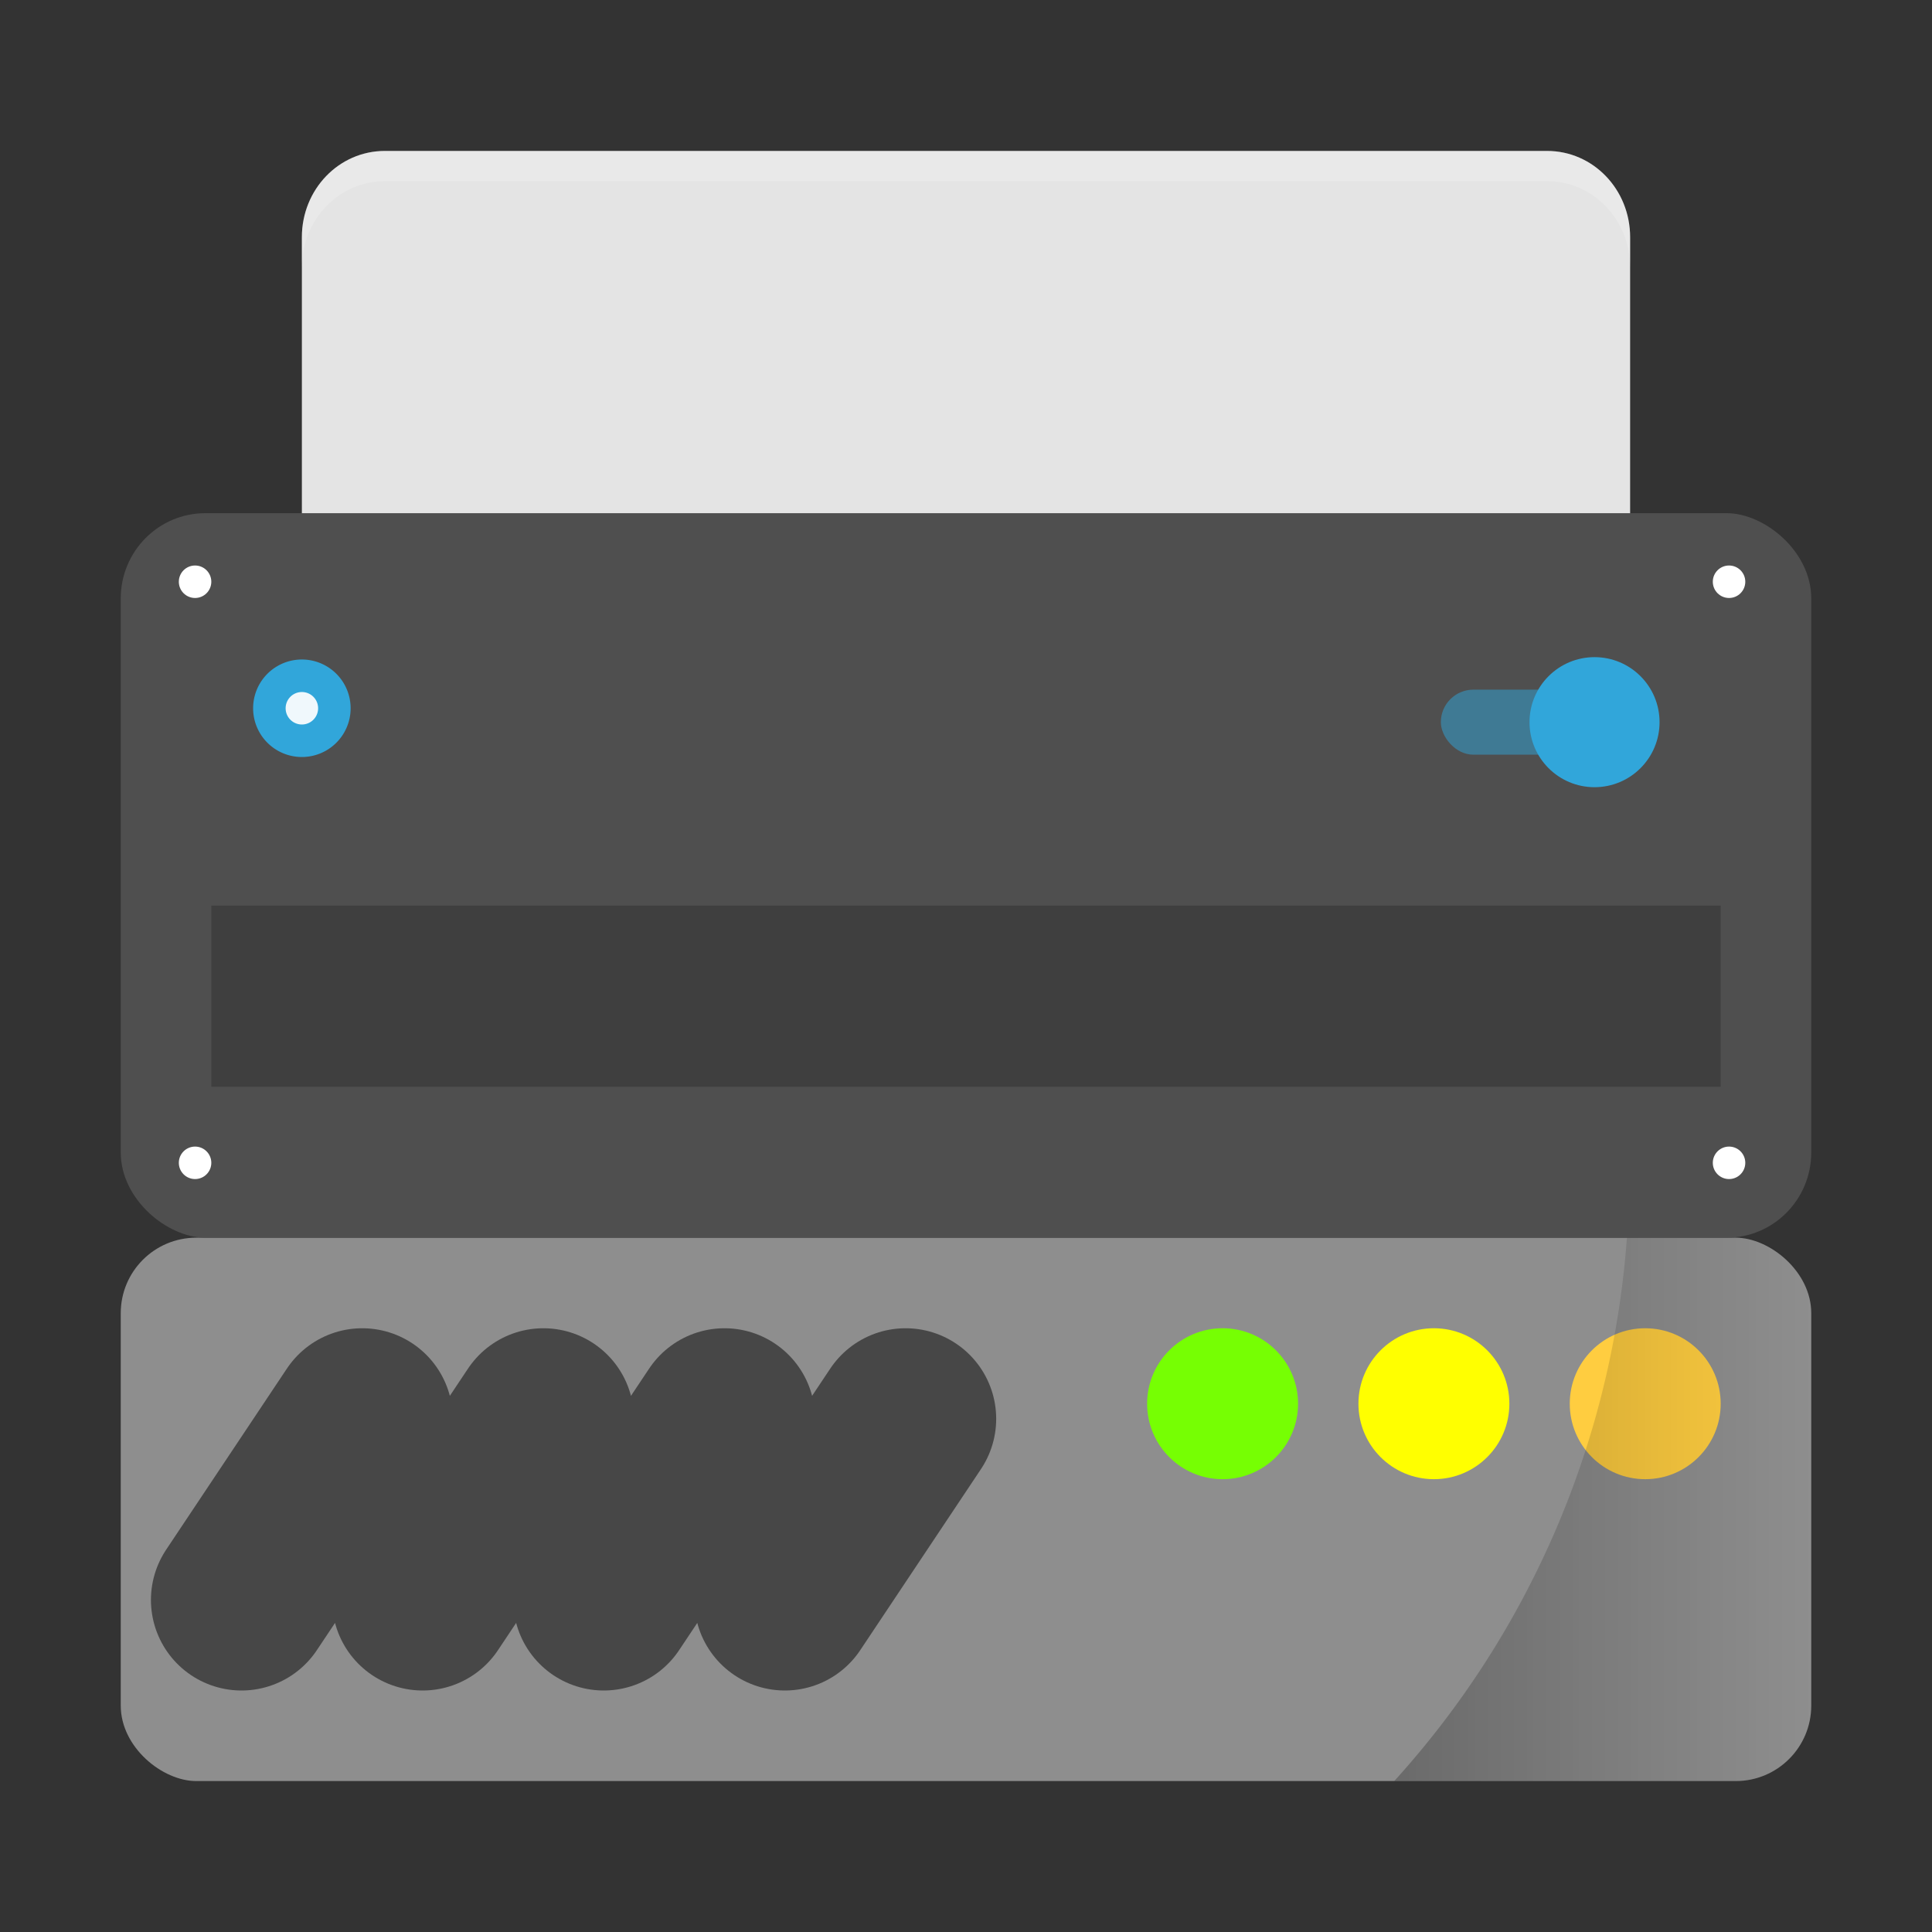 <svg xmlns="http://www.w3.org/2000/svg" xmlns:xlink="http://www.w3.org/1999/xlink" width="32" height="32" version="1"><rect width="100%" height="100%" fill="#333333" stroke="none"/><defs><linearGradient id="a"><stop offset="0"/><stop offset="1" stop-opacity="0"/></linearGradient><linearGradient xlink:href="#a" id="b" x1="46.186" y1="49" x2="60" y2="49" gradientUnits="userSpaceOnUse"/></defs><g transform="matrix(.5 0 0 .5 0 .5)" stroke-width="2"><path d="M12.75 4C11.226 4 10 5.274 10 6.857V24h44V6.857C54 5.274 52.773 4 51.25 4z" fill="#e4e4e4"/><path d="M12.75 4C11.226 4 10 5.275 10 6.857v1C10 6.275 11.226 5 12.75 5h38.5C52.773 5 54 6.275 54 7.857v-1C54 5.275 52.773 4 51.25 4z" opacity=".2" fill="#fff"/><g transform="translate(0 -1)"><rect transform="matrix(0 -1 -1 0 0 0)" ry="2.5" rx="2.5" y="-60" x="-59" height="56" width="18" fill="#8e8e8e"/><path d="M24 47l-4 6M18 47l-4 6M12 47l-4 6M30 47l-4 6" opacity=".5" fill="none" stroke="#000" stroke-width="6" stroke-linecap="round"/><circle r="2.5" cy="46.5" cx="40.5" fill="#76ff03"/><circle r="2.5" cy="46.5" cx="47.5" fill="#ff0"/><circle r="2.5" cy="46.5" cx="54.5" fill="#ffcd40"/><path transform="translate(0 1)" d="M53.893 40a30 30 0 0 1-7.707 18H57.5c1.385 0 2.5-1.115 2.5-2.5v-13c0-1.385-1.115-2.5-2.5-2.5z" opacity=".25" fill="url(#b)"/></g><rect transform="matrix(0 -1 -1 0 0 0)" ry="2.8" rx="2.824" y="-60" x="-40" height="56" width="24" fill="#4f4f4f"/><path opacity=".2" d="M7 29h50v6H7z"/><path overflow="visible" display="block" style="isolation:auto;mix-blend-mode:normal;marker:none" d="M11.615 22.462a1.615 1.615 0 1 1-3.23 0 1.615 1.615 0 0 1 3.23 0z" color="#000" fill="#31a6da" paint-order="fill markers stroke"/><rect width="6.462" height="2.154" x="47.73" y="21.846" ry="1.077" opacity=".5" fill="#31a6da" paint-order="markers stroke fill"/><circle cx="52.821" cy="22.923" r="2.154" fill="#31a6da" paint-order="markers stroke fill"/><path d="M10.538 22.462a.538.538 0 1 1-1.076 0 .538.538 0 0 1 1.076 0z" style="isolation:auto;mix-blend-mode:normal;marker:none" display="block" overflow="visible" color="#000" fill="#fff" fill-opacity=".924" paint-order="fill markers stroke"/><circle cy="18.271" cx="6.462" style="isolation:auto;mix-blend-mode:normal;marker:none" r=".538" display="block" overflow="visible" color="#000" fill="#fff" paint-order="fill markers stroke"/><circle overflow="visible" display="block" r=".538" style="isolation:auto;mix-blend-mode:normal;marker:none" cx="6.462" cy="37.52" color="#000" fill="#fff" paint-order="fill markers stroke"/><circle overflow="visible" display="block" r=".538" style="isolation:auto;mix-blend-mode:normal;marker:none" cx="57.277" cy="18.271" color="#000" fill="#fff" paint-order="fill markers stroke"/><circle cy="37.52" cx="57.277" style="isolation:auto;mix-blend-mode:normal;marker:none" r=".538" display="block" overflow="visible" color="#000" fill="#fff" paint-order="fill markers stroke"/></g></svg>